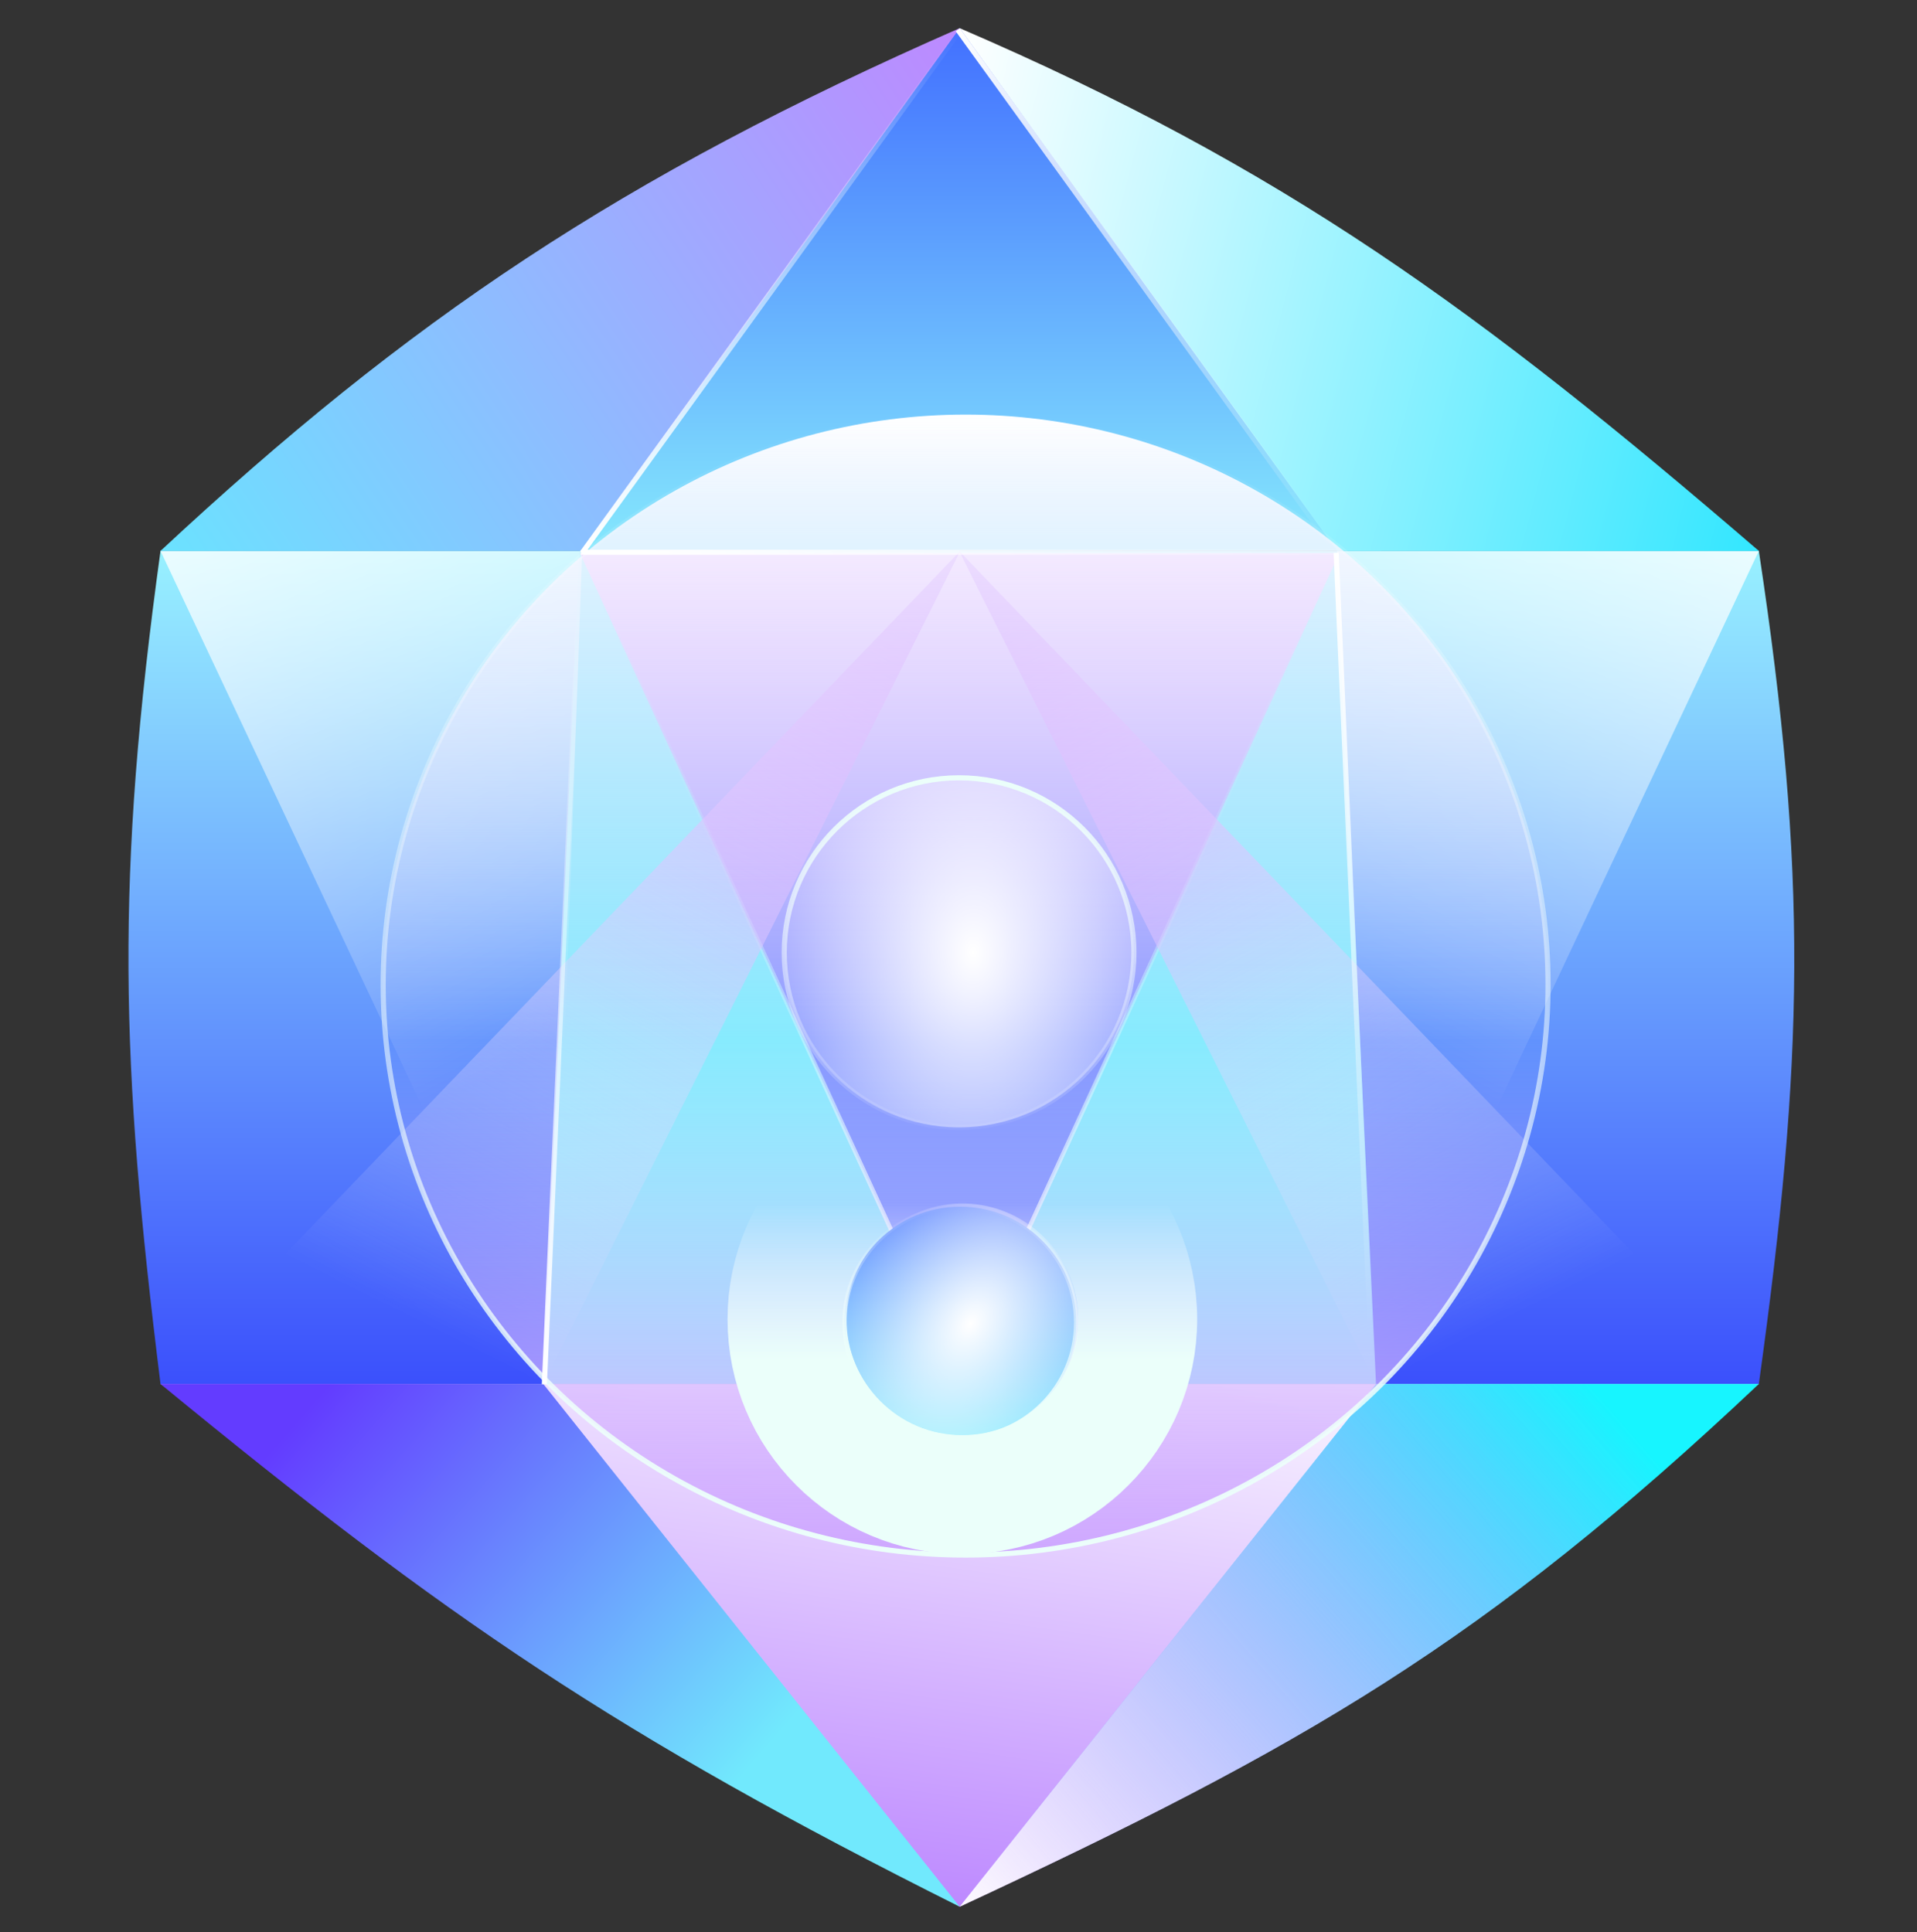 <svg width="373" height="376" viewBox="0 0 373 376" fill="none" xmlns="http://www.w3.org/2000/svg">
<rect x="0" y="0" width="373" height="376" fill="#333333" stroke="none"/>
<path d="M31.232 269.329L105.713 269.329L186.848 107.215H31.232C22.416 171.162 23.43 206.584 31.232 269.329Z" fill="url(#paint0_linear_429_7730)"/>
<path d="M112.728 107.215H268.771V269.395H105.729L112.728 107.215Z" fill="#87EBFE"/>
<g style="mix-blend-mode:color-burn">
<path d="M186.708 268.34L112.833 107.629L260.625 107.629L186.708 268.34Z" fill="url(#paint1_linear_429_7730)"/>
<path d="M186.708 268.34L112.833 107.629L260.625 107.629L186.708 268.34Z" stroke="url(#paint2_linear_429_7730)" stroke-width="0.827"/>
</g>
<path d="M31.232 107.215L107.542 269.329L113.268 107.215H31.232Z" fill="url(#paint3_linear_429_7730)"/>
<g style="mix-blend-mode:color-dodge">
<path d="M31.232 269.329H105.708L186.847 107.215L31.232 269.329Z" fill="url(#paint4_linear_429_7730)"/>
</g>
<path d="M342.226 269.329H267.741L260.202 107.215H342.226C351.805 170.525 351.019 206.02 342.226 269.329Z" fill="url(#paint5_linear_429_7730)"/>
<path d="M342.226 107.215L265.916 269.329L260.19 107.215H342.226Z" fill="url(#paint6_linear_429_7730)"/>
<g style="mix-blend-mode:color-dodge">
<path d="M342.226 269.329H267.736L186.611 107.215L342.226 269.329Z" fill="url(#paint7_linear_429_7730)"/>
</g>
<path d="M186.729 371.064L342.226 269.33H31.232L186.729 371.064Z" fill="url(#paint8_linear_429_7730)"/>
<path d="M186.729 371.064L105.711 269.33L31.232 269.33C86.707 314.939 120.253 337.773 186.729 371.064Z" fill="url(#paint9_linear_429_7730)"/>
<path d="M186.729 371.064L267.747 269.33L342.226 269.33C288.828 319.751 253.406 340.018 186.729 371.064Z" fill="url(#paint10_linear_429_7730)"/>
<path d="M186.729 371.064L267.747 269.33L342.226 269.33C288.828 319.751 253.406 340.018 186.729 371.064Z" fill="url(#paint11_linear_429_7730)"/>
<path d="M186.729 5.481L342.226 107.215L31.232 107.215L186.729 5.481Z" fill="url(#paint12_linear_429_7730)"/>
<path d="M186.729 5.481L113.264 107.215H31.232C79.575 62.175 120.695 34.464 186.729 5.481Z" fill="url(#paint13_linear_429_7730)"/>
<path d="M186.729 5.481L260.194 107.215H342.226C287.857 60.388 249.866 32.676 186.729 5.481Z" fill="url(#paint14_linear_429_7730)"/>
<ellipse cx="187.882" cy="191.654" rx="113.326" ry="110.97" fill="url(#paint15_linear_429_7730)" stroke="url(#paint16_linear_429_7730)"/>
<circle cx="186.848" cy="257.368" r="22.53" fill="url(#paint17_linear_429_7730)" stroke="url(#paint18_linear_429_7730)" stroke-width="0.827"/>
<circle cx="187.25" cy="256.747" r="34.11" stroke="url(#paint19_linear_429_7730)" stroke-width="23.159"/>
<circle cx="187.25" cy="256.747" r="22.53" transform="rotate(-60 187.25 256.747)" fill="url(#paint20_radial_429_7730)"/>
<path d="M259.987 107.587L186.35 5.788" stroke="url(#paint21_linear_429_7730)"/>
<path d="M266.967 267.189L259.987 107.587" stroke="url(#paint22_linear_429_7730)"/>
<path d="M260.415 107.481L113.043 107.481" stroke="url(#paint23_linear_429_7730)"/>
<path d="M112.901 109.793L105.921 269.396" stroke="url(#paint24_linear_429_7730)"/>
<path d="M186.905 5.788L113.268 107.587" stroke="url(#paint25_linear_429_7730)"/>
<circle cx="186.611" cy="185.387" r="34.02" transform="rotate(-90 186.611 185.387)" fill="url(#paint26_radial_429_7730)" stroke="url(#paint27_linear_429_7730)"/>
<path opacity="0.5" d="M341.726 114.732C341.726 134.486 324.57 152.525 296.471 165.655C268.411 178.766 229.612 186.888 186.729 186.888C143.846 186.888 105.047 178.766 76.988 165.655C48.888 152.525 31.732 134.486 31.732 114.732C31.732 94.978 48.888 76.939 76.988 63.809C105.047 50.699 143.846 42.576 186.729 42.576C229.612 42.576 268.411 50.699 296.471 63.809C324.57 76.939 341.726 94.978 341.726 114.732Z" stroke="url(#paint28_angular_429_7730)"/>
<path opacity="0.5" d="M263.468 49.85C263.468 50.916 262.999 51.998 262.025 53.09C261.049 54.185 259.585 55.266 257.66 56.31C253.809 58.4 248.203 60.297 241.233 61.897C227.302 65.094 208.032 67.076 186.729 67.076C165.426 67.076 146.156 65.094 132.225 61.897C125.255 60.297 119.65 58.4 115.798 56.31C113.873 55.266 112.409 54.185 111.433 53.09C110.459 51.998 109.99 50.916 109.99 49.85C109.99 48.784 110.459 47.703 111.433 46.611C112.409 45.516 113.873 44.435 115.798 43.391C119.65 41.301 125.255 39.404 132.225 37.804C146.156 34.607 165.426 32.625 186.729 32.625C208.032 32.625 227.302 34.607 241.233 37.804C248.203 39.404 253.809 41.301 257.66 43.391C259.585 44.435 261.049 45.516 262.025 46.611C262.999 47.703 263.468 48.784 263.468 49.85Z" stroke="url(#paint29_angular_429_7730)"/>
<path opacity="0.5" d="M345.202 236.643C345.202 262.021 327.614 285.088 298.981 301.838C270.36 318.582 230.787 328.953 187.049 328.953C143.311 328.953 103.738 318.582 75.117 301.838C46.483 285.088 28.896 262.021 28.896 236.643C28.896 211.266 46.483 188.199 75.117 171.448C103.738 154.705 143.311 144.333 187.049 144.333C230.787 144.333 270.36 154.705 298.981 171.448C327.614 188.199 345.202 211.266 345.202 236.643Z" stroke="url(#paint30_angular_429_7730)"/>
<defs>
<linearGradient id="paint0_linear_429_7730" x1="179.173" y1="269.329" x2="179.173" y2="107.215" gradientUnits="userSpaceOnUse">
<stop stop-color="#3B50FC"/>
<stop offset="1" stop-color="#98F1FF"/>
</linearGradient>
<linearGradient id="paint1_linear_429_7730" x1="186.729" y1="107.215" x2="186.729" y2="269.33" gradientUnits="userSpaceOnUse">
<stop stop-color="#DDC1FF"/>
<stop offset="1" stop-color="#4F80FF"/>
</linearGradient>
<linearGradient id="paint2_linear_429_7730" x1="186.729" y1="107.215" x2="186.729" y2="269.33" gradientUnits="userSpaceOnUse">
<stop stop-color="#81E0FE" stop-opacity="0"/>
<stop offset="1" stop-color="white"/>
</linearGradient>
<linearGradient id="paint3_linear_429_7730" x1="83.229" y1="215.493" x2="31.232" y2="107.215" gradientUnits="userSpaceOnUse">
<stop stop-color="white" stop-opacity="0"/>
<stop offset="1" stop-color="white" stop-opacity="0.8"/>
</linearGradient>
<linearGradient id="paint4_linear_429_7730" x1="105.471" y1="269.329" x2="185.385" y2="109.587" gradientUnits="userSpaceOnUse">
<stop stop-color="white" stop-opacity="0"/>
<stop offset="1" stop-color="#BD89FF"/>
</linearGradient>
<linearGradient id="paint5_linear_429_7730" x1="264.419" y1="269.329" x2="264.419" y2="107.215" gradientUnits="userSpaceOnUse">
<stop stop-color="#3B50FC"/>
<stop offset="1" stop-color="#98F1FF"/>
</linearGradient>
<linearGradient id="paint6_linear_429_7730" x1="290.229" y1="215.493" x2="342.226" y2="107.215" gradientUnits="userSpaceOnUse">
<stop stop-color="white" stop-opacity="0"/>
<stop offset="1" stop-color="white" stop-opacity="0.8"/>
</linearGradient>
<linearGradient id="paint7_linear_429_7730" x1="267.987" y1="269.329" x2="188.073" y2="109.587" gradientUnits="userSpaceOnUse">
<stop stop-color="white" stop-opacity="0"/>
<stop offset="1" stop-color="#BD89FF"/>
</linearGradient>
<linearGradient id="paint8_linear_429_7730" x1="186.729" y1="371.064" x2="203.647" y2="251.173" gradientUnits="userSpaceOnUse">
<stop stop-color="#BD89FF"/>
<stop offset="1" stop-color="white"/>
</linearGradient>
<linearGradient id="paint9_linear_429_7730" x1="186.729" y1="376.012" x2="63.991" y2="269.33" gradientUnits="userSpaceOnUse">
<stop offset="0.319" stop-color="#71E9FD"/>
<stop offset="1" stop-color="#633CFF"/>
</linearGradient>
<linearGradient id="paint10_linear_429_7730" x1="186.729" y1="376.012" x2="309.467" y2="269.33" gradientUnits="userSpaceOnUse">
<stop stop-color="#C08EFF"/>
<stop offset="1" stop-color="#17F5FF"/>
</linearGradient>
<linearGradient id="paint11_linear_429_7730" x1="186.729" y1="376.012" x2="309.467" y2="269.33" gradientUnits="userSpaceOnUse">
<stop stop-color="white"/>
<stop offset="1" stop-color="#C08EFF" stop-opacity="0"/>
</linearGradient>
<linearGradient id="paint12_linear_429_7730" x1="186.729" y1="5.481" x2="186.729" y2="107.215" gradientUnits="userSpaceOnUse">
<stop stop-color="#4270FF"/>
<stop offset="1" stop-color="#85E8FD"/>
</linearGradient>
<linearGradient id="paint13_linear_429_7730" x1="186.729" y1="5.481" x2="31.232" y2="107.215" gradientUnits="userSpaceOnUse">
<stop stop-color="#BD89FF"/>
<stop offset="1" stop-color="#6BE2FF"/>
</linearGradient>
<linearGradient id="paint14_linear_429_7730" x1="186.729" y1="5.481" x2="358.394" y2="50.328" gradientUnits="userSpaceOnUse">
<stop stop-color="white"/>
<stop offset="1" stop-color="#31E6FF"/>
</linearGradient>
<linearGradient id="paint15_linear_429_7730" x1="187.882" y1="80.684" x2="187.882" y2="302.623" gradientUnits="userSpaceOnUse">
<stop stop-color="white"/>
<stop offset="0.549" stop-color="#E7D4FF" stop-opacity="0"/>
<stop offset="1" stop-color="#CEA7FF"/>
</linearGradient>
<linearGradient id="paint16_linear_429_7730" x1="187.882" y1="302.623" x2="187.882" y2="80.684" gradientUnits="userSpaceOnUse">
<stop offset="0" stop-color="#EBFFFA"/>
<stop offset="1" stop-color="white" stop-opacity="0"/>
</linearGradient>
<linearGradient id="paint17_linear_429_7730" x1="186.848" y1="234.837" x2="186.848" y2="279.898" gradientUnits="userSpaceOnUse">
<stop stop-color="#668BFF"/>
<stop offset="1" stop-color="#87EBFE"/>
</linearGradient>
<linearGradient id="paint18_linear_429_7730" x1="186.848" y1="279.898" x2="186.848" y2="234.837" gradientUnits="userSpaceOnUse">
<stop offset="0" stop-color="#EBFFFA"/>
<stop offset="1" stop-color="white" stop-opacity="0"/>
</linearGradient>
<linearGradient id="paint19_linear_429_7730" x1="187.25" y1="264.731" x2="187.25" y2="234.217" gradientUnits="userSpaceOnUse">
<stop offset="0" stop-color="#EBFFFA"/>
<stop offset="1" stop-color="white" stop-opacity="0"/>
</linearGradient>
<radialGradient id="paint20_radial_429_7730" cx="0" cy="0" r="1" gradientUnits="userSpaceOnUse" gradientTransform="translate(187.25 258.54) rotate(-178.54) scale(70.363 49.084)">
<stop stop-color="white"/>
<stop offset="0.549" stop-color="white" stop-opacity="0"/>
<stop offset="1" stop-color="white"/>
</radialGradient>
<linearGradient id="paint21_linear_429_7730" x1="259.987" y1="107.587" x2="186.35" y2="5.788" gradientUnits="userSpaceOnUse">
<stop stop-color="white" stop-opacity="0"/>
<stop offset="1" stop-color="white"/>
</linearGradient>
<linearGradient id="paint22_linear_429_7730" x1="333.624" y1="209.386" x2="259.987" y2="107.587" gradientUnits="userSpaceOnUse">
<stop stop-color="white" stop-opacity="0"/>
<stop offset="1" stop-color="white"/>
</linearGradient>
<linearGradient id="paint23_linear_429_7730" x1="285.474" y1="117.241" x2="183.676" y2="190.878" gradientUnits="userSpaceOnUse">
<stop stop-color="white" stop-opacity="0"/>
<stop offset="1" stop-color="white"/>
</linearGradient>
<linearGradient id="paint24_linear_429_7730" x1="179.558" y1="167.597" x2="105.921" y2="269.395" gradientUnits="userSpaceOnUse">
<stop stop-color="white" stop-opacity="0"/>
<stop offset="1" stop-color="white"/>
</linearGradient>
<linearGradient id="paint25_linear_429_7730" x1="186.905" y1="5.788" x2="113.268" y2="107.587" gradientUnits="userSpaceOnUse">
<stop stop-color="white" stop-opacity="0"/>
<stop offset="1" stop-color="white"/>
</linearGradient>
<radialGradient id="paint26_radial_429_7730" cx="0" cy="0" r="1" gradientUnits="userSpaceOnUse" gradientTransform="translate(186.611 188.095) rotate(-178.54) scale(106.244 74.113)">
<stop stop-color="white"/>
<stop offset="0.549" stop-color="white" stop-opacity="0"/>
<stop offset="1" stop-color="white"/>
</radialGradient>
<linearGradient id="paint27_linear_429_7730" x1="220.63" y1="182.919" x2="148.953" y2="182.59" gradientUnits="userSpaceOnUse">
<stop offset="0" stop-color="#EBFFFA"/>
<stop offset="1" stop-color="white" stop-opacity="0"/>
</linearGradient>
<radialGradient id="paint28_angular_429_7730" cx="0" cy="0" r="1" gradientUnits="userSpaceOnUse" gradientTransform="translate(186.729 114.732) rotate(90) scale(72.656 155.497)">
<stop offset="0.017" stop-color="#DEFFF7"/>
<stop offset="0.34" stop-color="white" stop-opacity="0"/>
<stop offset="0.746" stop-color="white" stop-opacity="0"/>
</radialGradient>
<radialGradient id="paint29_angular_429_7730" cx="0" cy="0" r="1" gradientUnits="userSpaceOnUse" gradientTransform="translate(186.729 49.85) rotate(90) scale(17.725 77.239)">
<stop offset="0.017" stop-color="#DEFFF7"/>
<stop offset="0.34" stop-color="white" stop-opacity="0"/>
<stop offset="0.746" stop-color="white" stop-opacity="0"/>
</radialGradient>
<radialGradient id="paint30_angular_429_7730" cx="0" cy="0" r="1" gradientUnits="userSpaceOnUse" gradientTransform="translate(187.049 236.643) rotate(90) scale(92.81 158.653)">
<stop offset="0.017" stop-color="#DEFFF7"/>
<stop offset="0.34" stop-color="white" stop-opacity="0"/>
<stop offset="0.746" stop-color="white" stop-opacity="0"/>
</radialGradient>
</defs>
</svg>
